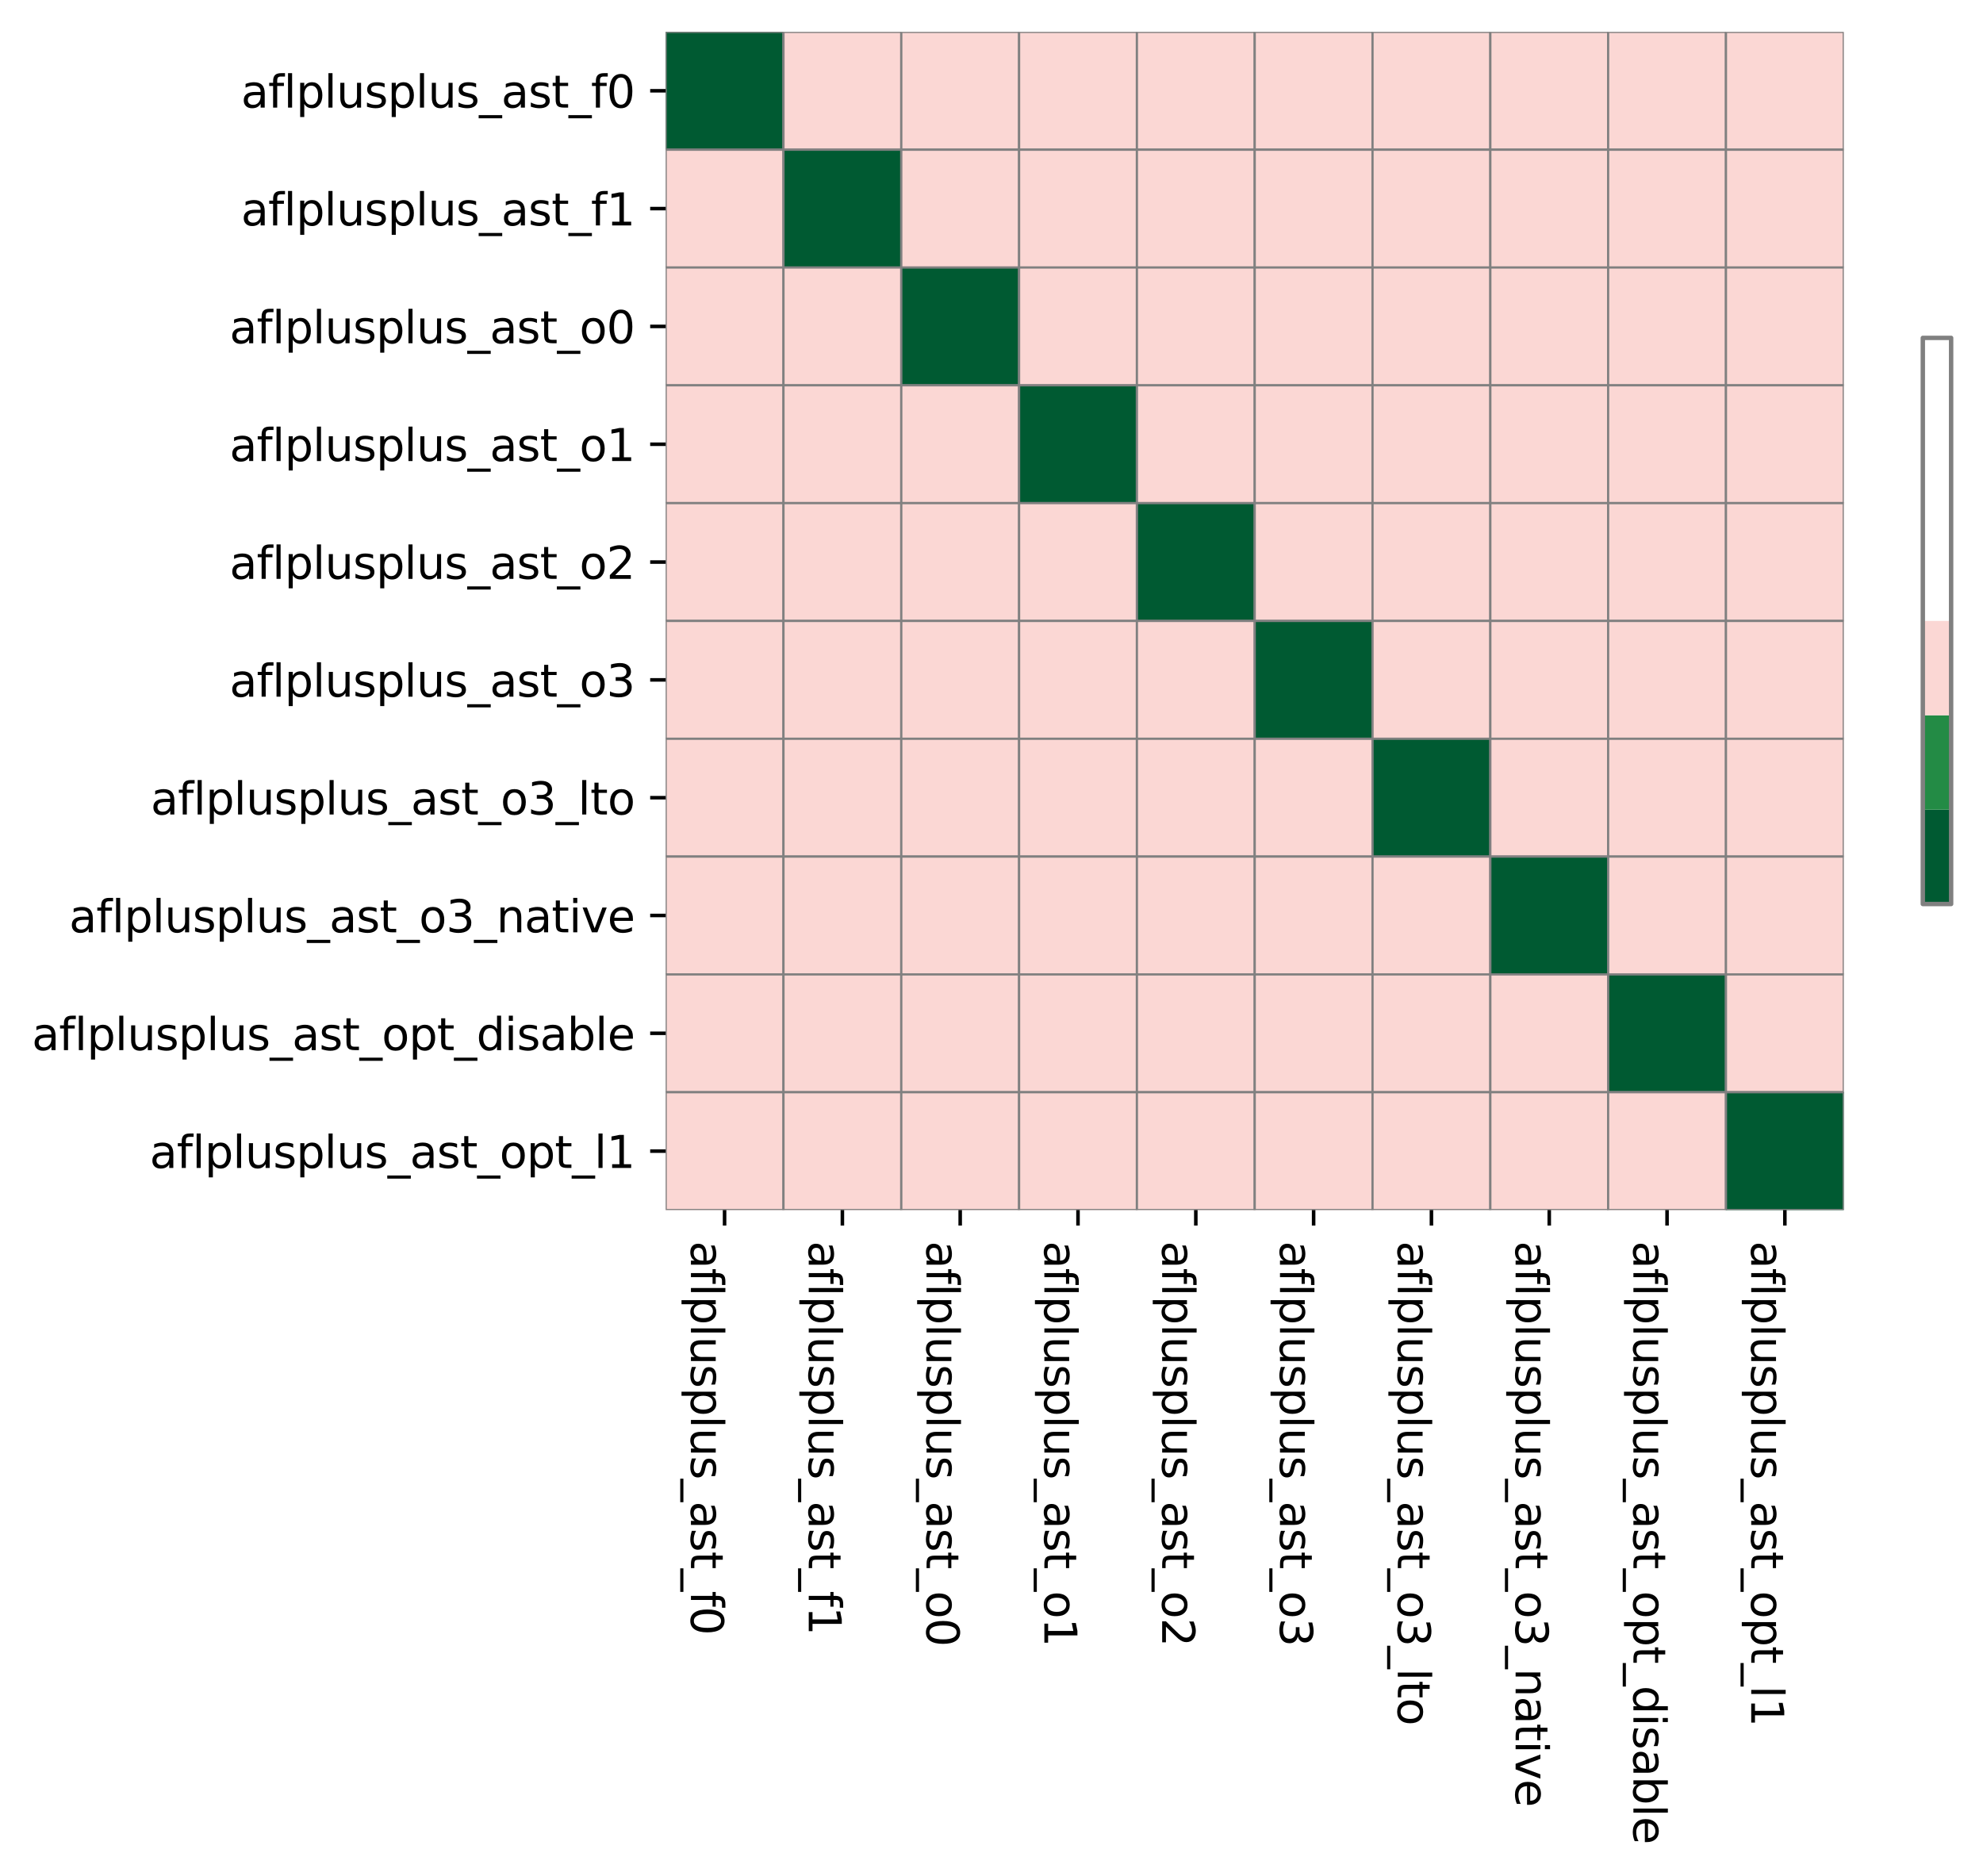 <?xml version="1.0" encoding="utf-8" standalone="no"?>
<!DOCTYPE svg PUBLIC "-//W3C//DTD SVG 1.1//EN"
  "http://www.w3.org/Graphics/SVG/1.1/DTD/svg11.dtd">
<svg xmlns:xlink="http://www.w3.org/1999/xlink" width="447.924pt" height="423.675pt" viewBox="0 0 447.924 423.675" xmlns="http://www.w3.org/2000/svg" version="1.1">
 <defs>
  <style type="text/css">*{stroke-linejoin: round; stroke-linecap: butt}</style>
 </defs>
 <g id="figure_1">
  <g id="patch_1">
   <path d="M -0 423.675 
L 447.924 423.675 
L 447.924 -0 
L -0 -0 
z
" style="fill: #ffffff"/>
  </g>
  <g id="axes_1">
   <g id="patch_2">
    <path d="M 150.363 273.312 
L 416.474 273.312 
L 416.474 7.2 
L 150.363 7.2 
z
" style="fill: #ffffff"/>
   </g>
   <g id="QuadMesh_1">
    <path d="M 150.363 7.2 
L 176.974 7.2 
L 176.974 33.811 
L 150.363 33.811 
L 150.363 7.2 
" clip-path="url(#p89c261b517)" style="fill: #005a32; stroke: #808080; stroke-width: 0.5"/>
    <path d="M 176.974 7.2 
L 203.585 7.2 
L 203.585 33.811 
L 176.974 33.811 
L 176.974 7.2 
" clip-path="url(#p89c261b517)" style="fill: #fbd7d4; stroke: #808080; stroke-width: 0.5"/>
    <path d="M 203.585 7.2 
L 230.196 7.2 
L 230.196 33.811 
L 203.585 33.811 
L 203.585 7.2 
" clip-path="url(#p89c261b517)" style="fill: #fbd7d4; stroke: #808080; stroke-width: 0.5"/>
    <path d="M 230.196 7.2 
L 256.807 7.2 
L 256.807 33.811 
L 230.196 33.811 
L 230.196 7.2 
" clip-path="url(#p89c261b517)" style="fill: #fbd7d4; stroke: #808080; stroke-width: 0.5"/>
    <path d="M 256.807 7.2 
L 283.418 7.2 
L 283.418 33.811 
L 256.807 33.811 
L 256.807 7.2 
" clip-path="url(#p89c261b517)" style="fill: #fbd7d4; stroke: #808080; stroke-width: 0.5"/>
    <path d="M 283.418 7.2 
L 310.03 7.2 
L 310.03 33.811 
L 283.418 33.811 
L 283.418 7.2 
" clip-path="url(#p89c261b517)" style="fill: #fbd7d4; stroke: #808080; stroke-width: 0.5"/>
    <path d="M 310.03 7.2 
L 336.641 7.2 
L 336.641 33.811 
L 310.03 33.811 
L 310.03 7.2 
" clip-path="url(#p89c261b517)" style="fill: #fbd7d4; stroke: #808080; stroke-width: 0.5"/>
    <path d="M 336.641 7.2 
L 363.252 7.2 
L 363.252 33.811 
L 336.641 33.811 
L 336.641 7.2 
" clip-path="url(#p89c261b517)" style="fill: #fbd7d4; stroke: #808080; stroke-width: 0.5"/>
    <path d="M 363.252 7.2 
L 389.863 7.2 
L 389.863 33.811 
L 363.252 33.811 
L 363.252 7.2 
" clip-path="url(#p89c261b517)" style="fill: #fbd7d4; stroke: #808080; stroke-width: 0.5"/>
    <path d="M 389.863 7.2 
L 416.474 7.2 
L 416.474 33.811 
L 389.863 33.811 
L 389.863 7.2 
" clip-path="url(#p89c261b517)" style="fill: #fbd7d4; stroke: #808080; stroke-width: 0.5"/>
    <path d="M 150.363 33.811 
L 176.974 33.811 
L 176.974 60.422 
L 150.363 60.422 
L 150.363 33.811 
" clip-path="url(#p89c261b517)" style="fill: #fbd7d4; stroke: #808080; stroke-width: 0.5"/>
    <path d="M 176.974 33.811 
L 203.585 33.811 
L 203.585 60.422 
L 176.974 60.422 
L 176.974 33.811 
" clip-path="url(#p89c261b517)" style="fill: #005a32; stroke: #808080; stroke-width: 0.5"/>
    <path d="M 203.585 33.811 
L 230.196 33.811 
L 230.196 60.422 
L 203.585 60.422 
L 203.585 33.811 
" clip-path="url(#p89c261b517)" style="fill: #fbd7d4; stroke: #808080; stroke-width: 0.5"/>
    <path d="M 230.196 33.811 
L 256.807 33.811 
L 256.807 60.422 
L 230.196 60.422 
L 230.196 33.811 
" clip-path="url(#p89c261b517)" style="fill: #fbd7d4; stroke: #808080; stroke-width: 0.5"/>
    <path d="M 256.807 33.811 
L 283.418 33.811 
L 283.418 60.422 
L 256.807 60.422 
L 256.807 33.811 
" clip-path="url(#p89c261b517)" style="fill: #fbd7d4; stroke: #808080; stroke-width: 0.5"/>
    <path d="M 283.418 33.811 
L 310.03 33.811 
L 310.03 60.422 
L 283.418 60.422 
L 283.418 33.811 
" clip-path="url(#p89c261b517)" style="fill: #fbd7d4; stroke: #808080; stroke-width: 0.5"/>
    <path d="M 310.03 33.811 
L 336.641 33.811 
L 336.641 60.422 
L 310.03 60.422 
L 310.03 33.811 
" clip-path="url(#p89c261b517)" style="fill: #fbd7d4; stroke: #808080; stroke-width: 0.5"/>
    <path d="M 336.641 33.811 
L 363.252 33.811 
L 363.252 60.422 
L 336.641 60.422 
L 336.641 33.811 
" clip-path="url(#p89c261b517)" style="fill: #fbd7d4; stroke: #808080; stroke-width: 0.5"/>
    <path d="M 363.252 33.811 
L 389.863 33.811 
L 389.863 60.422 
L 363.252 60.422 
L 363.252 33.811 
" clip-path="url(#p89c261b517)" style="fill: #fbd7d4; stroke: #808080; stroke-width: 0.5"/>
    <path d="M 389.863 33.811 
L 416.474 33.811 
L 416.474 60.422 
L 389.863 60.422 
L 389.863 33.811 
" clip-path="url(#p89c261b517)" style="fill: #fbd7d4; stroke: #808080; stroke-width: 0.5"/>
    <path d="M 150.363 60.422 
L 176.974 60.422 
L 176.974 87.034 
L 150.363 87.034 
L 150.363 60.422 
" clip-path="url(#p89c261b517)" style="fill: #fbd7d4; stroke: #808080; stroke-width: 0.5"/>
    <path d="M 176.974 60.422 
L 203.585 60.422 
L 203.585 87.034 
L 176.974 87.034 
L 176.974 60.422 
" clip-path="url(#p89c261b517)" style="fill: #fbd7d4; stroke: #808080; stroke-width: 0.5"/>
    <path d="M 203.585 60.422 
L 230.196 60.422 
L 230.196 87.034 
L 203.585 87.034 
L 203.585 60.422 
" clip-path="url(#p89c261b517)" style="fill: #005a32; stroke: #808080; stroke-width: 0.5"/>
    <path d="M 230.196 60.422 
L 256.807 60.422 
L 256.807 87.034 
L 230.196 87.034 
L 230.196 60.422 
" clip-path="url(#p89c261b517)" style="fill: #fbd7d4; stroke: #808080; stroke-width: 0.5"/>
    <path d="M 256.807 60.422 
L 283.418 60.422 
L 283.418 87.034 
L 256.807 87.034 
L 256.807 60.422 
" clip-path="url(#p89c261b517)" style="fill: #fbd7d4; stroke: #808080; stroke-width: 0.5"/>
    <path d="M 283.418 60.422 
L 310.03 60.422 
L 310.03 87.034 
L 283.418 87.034 
L 283.418 60.422 
" clip-path="url(#p89c261b517)" style="fill: #fbd7d4; stroke: #808080; stroke-width: 0.5"/>
    <path d="M 310.03 60.422 
L 336.641 60.422 
L 336.641 87.034 
L 310.03 87.034 
L 310.03 60.422 
" clip-path="url(#p89c261b517)" style="fill: #fbd7d4; stroke: #808080; stroke-width: 0.5"/>
    <path d="M 336.641 60.422 
L 363.252 60.422 
L 363.252 87.034 
L 336.641 87.034 
L 336.641 60.422 
" clip-path="url(#p89c261b517)" style="fill: #fbd7d4; stroke: #808080; stroke-width: 0.5"/>
    <path d="M 363.252 60.422 
L 389.863 60.422 
L 389.863 87.034 
L 363.252 87.034 
L 363.252 60.422 
" clip-path="url(#p89c261b517)" style="fill: #fbd7d4; stroke: #808080; stroke-width: 0.5"/>
    <path d="M 389.863 60.422 
L 416.474 60.422 
L 416.474 87.034 
L 389.863 87.034 
L 389.863 60.422 
" clip-path="url(#p89c261b517)" style="fill: #fbd7d4; stroke: #808080; stroke-width: 0.5"/>
    <path d="M 150.363 87.034 
L 176.974 87.034 
L 176.974 113.645 
L 150.363 113.645 
L 150.363 87.034 
" clip-path="url(#p89c261b517)" style="fill: #fbd7d4; stroke: #808080; stroke-width: 0.5"/>
    <path d="M 176.974 87.034 
L 203.585 87.034 
L 203.585 113.645 
L 176.974 113.645 
L 176.974 87.034 
" clip-path="url(#p89c261b517)" style="fill: #fbd7d4; stroke: #808080; stroke-width: 0.5"/>
    <path d="M 203.585 87.034 
L 230.196 87.034 
L 230.196 113.645 
L 203.585 113.645 
L 203.585 87.034 
" clip-path="url(#p89c261b517)" style="fill: #fbd7d4; stroke: #808080; stroke-width: 0.5"/>
    <path d="M 230.196 87.034 
L 256.807 87.034 
L 256.807 113.645 
L 230.196 113.645 
L 230.196 87.034 
" clip-path="url(#p89c261b517)" style="fill: #005a32; stroke: #808080; stroke-width: 0.5"/>
    <path d="M 256.807 87.034 
L 283.418 87.034 
L 283.418 113.645 
L 256.807 113.645 
L 256.807 87.034 
" clip-path="url(#p89c261b517)" style="fill: #fbd7d4; stroke: #808080; stroke-width: 0.5"/>
    <path d="M 283.418 87.034 
L 310.03 87.034 
L 310.03 113.645 
L 283.418 113.645 
L 283.418 87.034 
" clip-path="url(#p89c261b517)" style="fill: #fbd7d4; stroke: #808080; stroke-width: 0.5"/>
    <path d="M 310.03 87.034 
L 336.641 87.034 
L 336.641 113.645 
L 310.03 113.645 
L 310.03 87.034 
" clip-path="url(#p89c261b517)" style="fill: #fbd7d4; stroke: #808080; stroke-width: 0.5"/>
    <path d="M 336.641 87.034 
L 363.252 87.034 
L 363.252 113.645 
L 336.641 113.645 
L 336.641 87.034 
" clip-path="url(#p89c261b517)" style="fill: #fbd7d4; stroke: #808080; stroke-width: 0.5"/>
    <path d="M 363.252 87.034 
L 389.863 87.034 
L 389.863 113.645 
L 363.252 113.645 
L 363.252 87.034 
" clip-path="url(#p89c261b517)" style="fill: #fbd7d4; stroke: #808080; stroke-width: 0.5"/>
    <path d="M 389.863 87.034 
L 416.474 87.034 
L 416.474 113.645 
L 389.863 113.645 
L 389.863 87.034 
" clip-path="url(#p89c261b517)" style="fill: #fbd7d4; stroke: #808080; stroke-width: 0.5"/>
    <path d="M 150.363 113.645 
L 176.974 113.645 
L 176.974 140.256 
L 150.363 140.256 
L 150.363 113.645 
" clip-path="url(#p89c261b517)" style="fill: #fbd7d4; stroke: #808080; stroke-width: 0.5"/>
    <path d="M 176.974 113.645 
L 203.585 113.645 
L 203.585 140.256 
L 176.974 140.256 
L 176.974 113.645 
" clip-path="url(#p89c261b517)" style="fill: #fbd7d4; stroke: #808080; stroke-width: 0.5"/>
    <path d="M 203.585 113.645 
L 230.196 113.645 
L 230.196 140.256 
L 203.585 140.256 
L 203.585 113.645 
" clip-path="url(#p89c261b517)" style="fill: #fbd7d4; stroke: #808080; stroke-width: 0.5"/>
    <path d="M 230.196 113.645 
L 256.807 113.645 
L 256.807 140.256 
L 230.196 140.256 
L 230.196 113.645 
" clip-path="url(#p89c261b517)" style="fill: #fbd7d4; stroke: #808080; stroke-width: 0.5"/>
    <path d="M 256.807 113.645 
L 283.418 113.645 
L 283.418 140.256 
L 256.807 140.256 
L 256.807 113.645 
" clip-path="url(#p89c261b517)" style="fill: #005a32; stroke: #808080; stroke-width: 0.5"/>
    <path d="M 283.418 113.645 
L 310.03 113.645 
L 310.03 140.256 
L 283.418 140.256 
L 283.418 113.645 
" clip-path="url(#p89c261b517)" style="fill: #fbd7d4; stroke: #808080; stroke-width: 0.5"/>
    <path d="M 310.03 113.645 
L 336.641 113.645 
L 336.641 140.256 
L 310.03 140.256 
L 310.03 113.645 
" clip-path="url(#p89c261b517)" style="fill: #fbd7d4; stroke: #808080; stroke-width: 0.5"/>
    <path d="M 336.641 113.645 
L 363.252 113.645 
L 363.252 140.256 
L 336.641 140.256 
L 336.641 113.645 
" clip-path="url(#p89c261b517)" style="fill: #fbd7d4; stroke: #808080; stroke-width: 0.5"/>
    <path d="M 363.252 113.645 
L 389.863 113.645 
L 389.863 140.256 
L 363.252 140.256 
L 363.252 113.645 
" clip-path="url(#p89c261b517)" style="fill: #fbd7d4; stroke: #808080; stroke-width: 0.5"/>
    <path d="M 389.863 113.645 
L 416.474 113.645 
L 416.474 140.256 
L 389.863 140.256 
L 389.863 113.645 
" clip-path="url(#p89c261b517)" style="fill: #fbd7d4; stroke: #808080; stroke-width: 0.5"/>
    <path d="M 150.363 140.256 
L 176.974 140.256 
L 176.974 166.867 
L 150.363 166.867 
L 150.363 140.256 
" clip-path="url(#p89c261b517)" style="fill: #fbd7d4; stroke: #808080; stroke-width: 0.5"/>
    <path d="M 176.974 140.256 
L 203.585 140.256 
L 203.585 166.867 
L 176.974 166.867 
L 176.974 140.256 
" clip-path="url(#p89c261b517)" style="fill: #fbd7d4; stroke: #808080; stroke-width: 0.5"/>
    <path d="M 203.585 140.256 
L 230.196 140.256 
L 230.196 166.867 
L 203.585 166.867 
L 203.585 140.256 
" clip-path="url(#p89c261b517)" style="fill: #fbd7d4; stroke: #808080; stroke-width: 0.5"/>
    <path d="M 230.196 140.256 
L 256.807 140.256 
L 256.807 166.867 
L 230.196 166.867 
L 230.196 140.256 
" clip-path="url(#p89c261b517)" style="fill: #fbd7d4; stroke: #808080; stroke-width: 0.5"/>
    <path d="M 256.807 140.256 
L 283.418 140.256 
L 283.418 166.867 
L 256.807 166.867 
L 256.807 140.256 
" clip-path="url(#p89c261b517)" style="fill: #fbd7d4; stroke: #808080; stroke-width: 0.5"/>
    <path d="M 283.418 140.256 
L 310.03 140.256 
L 310.03 166.867 
L 283.418 166.867 
L 283.418 140.256 
" clip-path="url(#p89c261b517)" style="fill: #005a32; stroke: #808080; stroke-width: 0.5"/>
    <path d="M 310.03 140.256 
L 336.641 140.256 
L 336.641 166.867 
L 310.03 166.867 
L 310.03 140.256 
" clip-path="url(#p89c261b517)" style="fill: #fbd7d4; stroke: #808080; stroke-width: 0.5"/>
    <path d="M 336.641 140.256 
L 363.252 140.256 
L 363.252 166.867 
L 336.641 166.867 
L 336.641 140.256 
" clip-path="url(#p89c261b517)" style="fill: #fbd7d4; stroke: #808080; stroke-width: 0.5"/>
    <path d="M 363.252 140.256 
L 389.863 140.256 
L 389.863 166.867 
L 363.252 166.867 
L 363.252 140.256 
" clip-path="url(#p89c261b517)" style="fill: #fbd7d4; stroke: #808080; stroke-width: 0.5"/>
    <path d="M 389.863 140.256 
L 416.474 140.256 
L 416.474 166.867 
L 389.863 166.867 
L 389.863 140.256 
" clip-path="url(#p89c261b517)" style="fill: #fbd7d4; stroke: #808080; stroke-width: 0.5"/>
    <path d="M 150.363 166.867 
L 176.974 166.867 
L 176.974 193.478 
L 150.363 193.478 
L 150.363 166.867 
" clip-path="url(#p89c261b517)" style="fill: #fbd7d4; stroke: #808080; stroke-width: 0.5"/>
    <path d="M 176.974 166.867 
L 203.585 166.867 
L 203.585 193.478 
L 176.974 193.478 
L 176.974 166.867 
" clip-path="url(#p89c261b517)" style="fill: #fbd7d4; stroke: #808080; stroke-width: 0.5"/>
    <path d="M 203.585 166.867 
L 230.196 166.867 
L 230.196 193.478 
L 203.585 193.478 
L 203.585 166.867 
" clip-path="url(#p89c261b517)" style="fill: #fbd7d4; stroke: #808080; stroke-width: 0.5"/>
    <path d="M 230.196 166.867 
L 256.807 166.867 
L 256.807 193.478 
L 230.196 193.478 
L 230.196 166.867 
" clip-path="url(#p89c261b517)" style="fill: #fbd7d4; stroke: #808080; stroke-width: 0.5"/>
    <path d="M 256.807 166.867 
L 283.418 166.867 
L 283.418 193.478 
L 256.807 193.478 
L 256.807 166.867 
" clip-path="url(#p89c261b517)" style="fill: #fbd7d4; stroke: #808080; stroke-width: 0.5"/>
    <path d="M 283.418 166.867 
L 310.03 166.867 
L 310.03 193.478 
L 283.418 193.478 
L 283.418 166.867 
" clip-path="url(#p89c261b517)" style="fill: #fbd7d4; stroke: #808080; stroke-width: 0.5"/>
    <path d="M 310.03 166.867 
L 336.641 166.867 
L 336.641 193.478 
L 310.03 193.478 
L 310.03 166.867 
" clip-path="url(#p89c261b517)" style="fill: #005a32; stroke: #808080; stroke-width: 0.5"/>
    <path d="M 336.641 166.867 
L 363.252 166.867 
L 363.252 193.478 
L 336.641 193.478 
L 336.641 166.867 
" clip-path="url(#p89c261b517)" style="fill: #fbd7d4; stroke: #808080; stroke-width: 0.5"/>
    <path d="M 363.252 166.867 
L 389.863 166.867 
L 389.863 193.478 
L 363.252 193.478 
L 363.252 166.867 
" clip-path="url(#p89c261b517)" style="fill: #fbd7d4; stroke: #808080; stroke-width: 0.5"/>
    <path d="M 389.863 166.867 
L 416.474 166.867 
L 416.474 193.478 
L 389.863 193.478 
L 389.863 166.867 
" clip-path="url(#p89c261b517)" style="fill: #fbd7d4; stroke: #808080; stroke-width: 0.5"/>
    <path d="M 150.363 193.478 
L 176.974 193.478 
L 176.974 220.09 
L 150.363 220.09 
L 150.363 193.478 
" clip-path="url(#p89c261b517)" style="fill: #fbd7d4; stroke: #808080; stroke-width: 0.5"/>
    <path d="M 176.974 193.478 
L 203.585 193.478 
L 203.585 220.09 
L 176.974 220.09 
L 176.974 193.478 
" clip-path="url(#p89c261b517)" style="fill: #fbd7d4; stroke: #808080; stroke-width: 0.5"/>
    <path d="M 203.585 193.478 
L 230.196 193.478 
L 230.196 220.09 
L 203.585 220.09 
L 203.585 193.478 
" clip-path="url(#p89c261b517)" style="fill: #fbd7d4; stroke: #808080; stroke-width: 0.5"/>
    <path d="M 230.196 193.478 
L 256.807 193.478 
L 256.807 220.09 
L 230.196 220.09 
L 230.196 193.478 
" clip-path="url(#p89c261b517)" style="fill: #fbd7d4; stroke: #808080; stroke-width: 0.5"/>
    <path d="M 256.807 193.478 
L 283.418 193.478 
L 283.418 220.09 
L 256.807 220.09 
L 256.807 193.478 
" clip-path="url(#p89c261b517)" style="fill: #fbd7d4; stroke: #808080; stroke-width: 0.5"/>
    <path d="M 283.418 193.478 
L 310.03 193.478 
L 310.03 220.09 
L 283.418 220.09 
L 283.418 193.478 
" clip-path="url(#p89c261b517)" style="fill: #fbd7d4; stroke: #808080; stroke-width: 0.5"/>
    <path d="M 310.03 193.478 
L 336.641 193.478 
L 336.641 220.09 
L 310.03 220.09 
L 310.03 193.478 
" clip-path="url(#p89c261b517)" style="fill: #fbd7d4; stroke: #808080; stroke-width: 0.5"/>
    <path d="M 336.641 193.478 
L 363.252 193.478 
L 363.252 220.09 
L 336.641 220.09 
L 336.641 193.478 
" clip-path="url(#p89c261b517)" style="fill: #005a32; stroke: #808080; stroke-width: 0.5"/>
    <path d="M 363.252 193.478 
L 389.863 193.478 
L 389.863 220.09 
L 363.252 220.09 
L 363.252 193.478 
" clip-path="url(#p89c261b517)" style="fill: #fbd7d4; stroke: #808080; stroke-width: 0.5"/>
    <path d="M 389.863 193.478 
L 416.474 193.478 
L 416.474 220.09 
L 389.863 220.09 
L 389.863 193.478 
" clip-path="url(#p89c261b517)" style="fill: #fbd7d4; stroke: #808080; stroke-width: 0.5"/>
    <path d="M 150.363 220.09 
L 176.974 220.09 
L 176.974 246.701 
L 150.363 246.701 
L 150.363 220.09 
" clip-path="url(#p89c261b517)" style="fill: #fbd7d4; stroke: #808080; stroke-width: 0.5"/>
    <path d="M 176.974 220.09 
L 203.585 220.09 
L 203.585 246.701 
L 176.974 246.701 
L 176.974 220.09 
" clip-path="url(#p89c261b517)" style="fill: #fbd7d4; stroke: #808080; stroke-width: 0.5"/>
    <path d="M 203.585 220.09 
L 230.196 220.09 
L 230.196 246.701 
L 203.585 246.701 
L 203.585 220.09 
" clip-path="url(#p89c261b517)" style="fill: #fbd7d4; stroke: #808080; stroke-width: 0.5"/>
    <path d="M 230.196 220.09 
L 256.807 220.09 
L 256.807 246.701 
L 230.196 246.701 
L 230.196 220.09 
" clip-path="url(#p89c261b517)" style="fill: #fbd7d4; stroke: #808080; stroke-width: 0.5"/>
    <path d="M 256.807 220.09 
L 283.418 220.09 
L 283.418 246.701 
L 256.807 246.701 
L 256.807 220.09 
" clip-path="url(#p89c261b517)" style="fill: #fbd7d4; stroke: #808080; stroke-width: 0.5"/>
    <path d="M 283.418 220.09 
L 310.03 220.09 
L 310.03 246.701 
L 283.418 246.701 
L 283.418 220.09 
" clip-path="url(#p89c261b517)" style="fill: #fbd7d4; stroke: #808080; stroke-width: 0.5"/>
    <path d="M 310.03 220.09 
L 336.641 220.09 
L 336.641 246.701 
L 310.03 246.701 
L 310.03 220.09 
" clip-path="url(#p89c261b517)" style="fill: #fbd7d4; stroke: #808080; stroke-width: 0.5"/>
    <path d="M 336.641 220.09 
L 363.252 220.09 
L 363.252 246.701 
L 336.641 246.701 
L 336.641 220.09 
" clip-path="url(#p89c261b517)" style="fill: #fbd7d4; stroke: #808080; stroke-width: 0.5"/>
    <path d="M 363.252 220.09 
L 389.863 220.09 
L 389.863 246.701 
L 363.252 246.701 
L 363.252 220.09 
" clip-path="url(#p89c261b517)" style="fill: #005a32; stroke: #808080; stroke-width: 0.5"/>
    <path d="M 389.863 220.09 
L 416.474 220.09 
L 416.474 246.701 
L 389.863 246.701 
L 389.863 220.09 
" clip-path="url(#p89c261b517)" style="fill: #fbd7d4; stroke: #808080; stroke-width: 0.5"/>
    <path d="M 150.363 246.701 
L 176.974 246.701 
L 176.974 273.312 
L 150.363 273.312 
L 150.363 246.701 
" clip-path="url(#p89c261b517)" style="fill: #fbd7d4; stroke: #808080; stroke-width: 0.5"/>
    <path d="M 176.974 246.701 
L 203.585 246.701 
L 203.585 273.312 
L 176.974 273.312 
L 176.974 246.701 
" clip-path="url(#p89c261b517)" style="fill: #fbd7d4; stroke: #808080; stroke-width: 0.5"/>
    <path d="M 203.585 246.701 
L 230.196 246.701 
L 230.196 273.312 
L 203.585 273.312 
L 203.585 246.701 
" clip-path="url(#p89c261b517)" style="fill: #fbd7d4; stroke: #808080; stroke-width: 0.5"/>
    <path d="M 230.196 246.701 
L 256.807 246.701 
L 256.807 273.312 
L 230.196 273.312 
L 230.196 246.701 
" clip-path="url(#p89c261b517)" style="fill: #fbd7d4; stroke: #808080; stroke-width: 0.5"/>
    <path d="M 256.807 246.701 
L 283.418 246.701 
L 283.418 273.312 
L 256.807 273.312 
L 256.807 246.701 
" clip-path="url(#p89c261b517)" style="fill: #fbd7d4; stroke: #808080; stroke-width: 0.5"/>
    <path d="M 283.418 246.701 
L 310.03 246.701 
L 310.03 273.312 
L 283.418 273.312 
L 283.418 246.701 
" clip-path="url(#p89c261b517)" style="fill: #fbd7d4; stroke: #808080; stroke-width: 0.5"/>
    <path d="M 310.03 246.701 
L 336.641 246.701 
L 336.641 273.312 
L 310.03 273.312 
L 310.03 246.701 
" clip-path="url(#p89c261b517)" style="fill: #fbd7d4; stroke: #808080; stroke-width: 0.5"/>
    <path d="M 336.641 246.701 
L 363.252 246.701 
L 363.252 273.312 
L 336.641 273.312 
L 336.641 246.701 
" clip-path="url(#p89c261b517)" style="fill: #fbd7d4; stroke: #808080; stroke-width: 0.5"/>
    <path d="M 363.252 246.701 
L 389.863 246.701 
L 389.863 273.312 
L 363.252 273.312 
L 363.252 246.701 
" clip-path="url(#p89c261b517)" style="fill: #fbd7d4; stroke: #808080; stroke-width: 0.5"/>
    <path d="M 389.863 246.701 
L 416.474 246.701 
L 416.474 273.312 
L 389.863 273.312 
L 389.863 246.701 
" clip-path="url(#p89c261b517)" style="fill: #005a32; stroke: #808080; stroke-width: 0.5"/>
   </g>
   <g id="matplotlib.axis_1">
    <g id="xtick_1">
     <g id="line2d_1">
      <defs>
       <path id="m83b5a8ae02" d="M 0 0 
L 0 3.5 
" style="stroke: #000000; stroke-width: 0.8"/>
      </defs>
      <g>
       <use xlink:href="#m83b5a8ae02" x="163.668" y="273.312" style="stroke: #000000; stroke-width: 0.8"/>
      </g>
     </g>
     <g id="text_1">
      <!-- aflplusplus_ast_f0 -->
      <g transform="translate(156.07 280.312)rotate(-270)scale(0.1 -0.1)">
       <defs>
        <path id="DejaVuSans-61" d="M 2194 1759 
Q 1497 1759 1228 1600 
Q 959 1441 959 1056 
Q 959 750 1161 570 
Q 1363 391 1709 391 
Q 2188 391 2477 730 
Q 2766 1069 2766 1631 
L 2766 1759 
L 2194 1759 
z
M 3341 1997 
L 3341 0 
L 2766 0 
L 2766 531 
Q 2569 213 2275 61 
Q 1981 -91 1556 -91 
Q 1019 -91 701 211 
Q 384 513 384 1019 
Q 384 1609 779 1909 
Q 1175 2209 1959 2209 
L 2766 2209 
L 2766 2266 
Q 2766 2663 2505 2880 
Q 2244 3097 1772 3097 
Q 1472 3097 1187 3025 
Q 903 2953 641 2809 
L 641 3341 
Q 956 3463 1253 3523 
Q 1550 3584 1831 3584 
Q 2591 3584 2966 3190 
Q 3341 2797 3341 1997 
z
" transform="scale(0.016)"/>
        <path id="DejaVuSans-66" d="M 2375 4863 
L 2375 4384 
L 1825 4384 
Q 1516 4384 1395 4259 
Q 1275 4134 1275 3809 
L 1275 3500 
L 2222 3500 
L 2222 3053 
L 1275 3053 
L 1275 0 
L 697 0 
L 697 3053 
L 147 3053 
L 147 3500 
L 697 3500 
L 697 3744 
Q 697 4328 969 4595 
Q 1241 4863 1831 4863 
L 2375 4863 
z
" transform="scale(0.016)"/>
        <path id="DejaVuSans-6c" d="M 603 4863 
L 1178 4863 
L 1178 0 
L 603 0 
L 603 4863 
z
" transform="scale(0.016)"/>
        <path id="DejaVuSans-70" d="M 1159 525 
L 1159 -1331 
L 581 -1331 
L 581 3500 
L 1159 3500 
L 1159 2969 
Q 1341 3281 1617 3432 
Q 1894 3584 2278 3584 
Q 2916 3584 3314 3078 
Q 3713 2572 3713 1747 
Q 3713 922 3314 415 
Q 2916 -91 2278 -91 
Q 1894 -91 1617 61 
Q 1341 213 1159 525 
z
M 3116 1747 
Q 3116 2381 2855 2742 
Q 2594 3103 2138 3103 
Q 1681 3103 1420 2742 
Q 1159 2381 1159 1747 
Q 1159 1113 1420 752 
Q 1681 391 2138 391 
Q 2594 391 2855 752 
Q 3116 1113 3116 1747 
z
" transform="scale(0.016)"/>
        <path id="DejaVuSans-75" d="M 544 1381 
L 544 3500 
L 1119 3500 
L 1119 1403 
Q 1119 906 1312 657 
Q 1506 409 1894 409 
Q 2359 409 2629 706 
Q 2900 1003 2900 1516 
L 2900 3500 
L 3475 3500 
L 3475 0 
L 2900 0 
L 2900 538 
Q 2691 219 2414 64 
Q 2138 -91 1772 -91 
Q 1169 -91 856 284 
Q 544 659 544 1381 
z
M 1991 3584 
L 1991 3584 
z
" transform="scale(0.016)"/>
        <path id="DejaVuSans-73" d="M 2834 3397 
L 2834 2853 
Q 2591 2978 2328 3040 
Q 2066 3103 1784 3103 
Q 1356 3103 1142 2972 
Q 928 2841 928 2578 
Q 928 2378 1081 2264 
Q 1234 2150 1697 2047 
L 1894 2003 
Q 2506 1872 2764 1633 
Q 3022 1394 3022 966 
Q 3022 478 2636 193 
Q 2250 -91 1575 -91 
Q 1294 -91 989 -36 
Q 684 19 347 128 
L 347 722 
Q 666 556 975 473 
Q 1284 391 1588 391 
Q 1994 391 2212 530 
Q 2431 669 2431 922 
Q 2431 1156 2273 1281 
Q 2116 1406 1581 1522 
L 1381 1569 
Q 847 1681 609 1914 
Q 372 2147 372 2553 
Q 372 3047 722 3315 
Q 1072 3584 1716 3584 
Q 2034 3584 2315 3537 
Q 2597 3491 2834 3397 
z
" transform="scale(0.016)"/>
        <path id="DejaVuSans-5f" d="M 3263 -1063 
L 3263 -1509 
L -63 -1509 
L -63 -1063 
L 3263 -1063 
z
" transform="scale(0.016)"/>
        <path id="DejaVuSans-74" d="M 1172 4494 
L 1172 3500 
L 2356 3500 
L 2356 3053 
L 1172 3053 
L 1172 1153 
Q 1172 725 1289 603 
Q 1406 481 1766 481 
L 2356 481 
L 2356 0 
L 1766 0 
Q 1100 0 847 248 
Q 594 497 594 1153 
L 594 3053 
L 172 3053 
L 172 3500 
L 594 3500 
L 594 4494 
L 1172 4494 
z
" transform="scale(0.016)"/>
        <path id="DejaVuSans-30" d="M 2034 4250 
Q 1547 4250 1301 3770 
Q 1056 3291 1056 2328 
Q 1056 1369 1301 889 
Q 1547 409 2034 409 
Q 2525 409 2770 889 
Q 3016 1369 3016 2328 
Q 3016 3291 2770 3770 
Q 2525 4250 2034 4250 
z
M 2034 4750 
Q 2819 4750 3233 4129 
Q 3647 3509 3647 2328 
Q 3647 1150 3233 529 
Q 2819 -91 2034 -91 
Q 1250 -91 836 529 
Q 422 1150 422 2328 
Q 422 3509 836 4129 
Q 1250 4750 2034 4750 
z
" transform="scale(0.016)"/>
       </defs>
       <use xlink:href="#DejaVuSans-61"/>
       <use xlink:href="#DejaVuSans-66" x="61.279"/>
       <use xlink:href="#DejaVuSans-6c" x="96.484"/>
       <use xlink:href="#DejaVuSans-70" x="124.268"/>
       <use xlink:href="#DejaVuSans-6c" x="187.744"/>
       <use xlink:href="#DejaVuSans-75" x="215.527"/>
       <use xlink:href="#DejaVuSans-73" x="278.906"/>
       <use xlink:href="#DejaVuSans-70" x="331.006"/>
       <use xlink:href="#DejaVuSans-6c" x="394.482"/>
       <use xlink:href="#DejaVuSans-75" x="422.266"/>
       <use xlink:href="#DejaVuSans-73" x="485.645"/>
       <use xlink:href="#DejaVuSans-5f" x="537.744"/>
       <use xlink:href="#DejaVuSans-61" x="587.744"/>
       <use xlink:href="#DejaVuSans-73" x="649.023"/>
       <use xlink:href="#DejaVuSans-74" x="701.123"/>
       <use xlink:href="#DejaVuSans-5f" x="740.332"/>
       <use xlink:href="#DejaVuSans-66" x="790.332"/>
       <use xlink:href="#DejaVuSans-30" x="825.537"/>
      </g>
     </g>
    </g>
    <g id="xtick_2">
     <g id="line2d_2">
      <g>
       <use xlink:href="#m83b5a8ae02" x="190.279" y="273.312" style="stroke: #000000; stroke-width: 0.8"/>
      </g>
     </g>
     <g id="text_2">
      <!-- aflplusplus_ast_f1 -->
      <g transform="translate(182.681 280.312)rotate(-270)scale(0.1 -0.1)">
       <defs>
        <path id="DejaVuSans-31" d="M 794 531 
L 1825 531 
L 1825 4091 
L 703 3866 
L 703 4441 
L 1819 4666 
L 2450 4666 
L 2450 531 
L 3481 531 
L 3481 0 
L 794 0 
L 794 531 
z
" transform="scale(0.016)"/>
       </defs>
       <use xlink:href="#DejaVuSans-61"/>
       <use xlink:href="#DejaVuSans-66" x="61.279"/>
       <use xlink:href="#DejaVuSans-6c" x="96.484"/>
       <use xlink:href="#DejaVuSans-70" x="124.268"/>
       <use xlink:href="#DejaVuSans-6c" x="187.744"/>
       <use xlink:href="#DejaVuSans-75" x="215.527"/>
       <use xlink:href="#DejaVuSans-73" x="278.906"/>
       <use xlink:href="#DejaVuSans-70" x="331.006"/>
       <use xlink:href="#DejaVuSans-6c" x="394.482"/>
       <use xlink:href="#DejaVuSans-75" x="422.266"/>
       <use xlink:href="#DejaVuSans-73" x="485.645"/>
       <use xlink:href="#DejaVuSans-5f" x="537.744"/>
       <use xlink:href="#DejaVuSans-61" x="587.744"/>
       <use xlink:href="#DejaVuSans-73" x="649.023"/>
       <use xlink:href="#DejaVuSans-74" x="701.123"/>
       <use xlink:href="#DejaVuSans-5f" x="740.332"/>
       <use xlink:href="#DejaVuSans-66" x="790.332"/>
       <use xlink:href="#DejaVuSans-31" x="825.537"/>
      </g>
     </g>
    </g>
    <g id="xtick_3">
     <g id="line2d_3">
      <g>
       <use xlink:href="#m83b5a8ae02" x="216.891" y="273.312" style="stroke: #000000; stroke-width: 0.8"/>
      </g>
     </g>
     <g id="text_3">
      <!-- aflplusplus_ast_o0 -->
      <g transform="translate(209.292 280.312)rotate(-270)scale(0.1 -0.1)">
       <defs>
        <path id="DejaVuSans-6f" d="M 1959 3097 
Q 1497 3097 1228 2736 
Q 959 2375 959 1747 
Q 959 1119 1226 758 
Q 1494 397 1959 397 
Q 2419 397 2687 759 
Q 2956 1122 2956 1747 
Q 2956 2369 2687 2733 
Q 2419 3097 1959 3097 
z
M 1959 3584 
Q 2709 3584 3137 3096 
Q 3566 2609 3566 1747 
Q 3566 888 3137 398 
Q 2709 -91 1959 -91 
Q 1206 -91 779 398 
Q 353 888 353 1747 
Q 353 2609 779 3096 
Q 1206 3584 1959 3584 
z
" transform="scale(0.016)"/>
       </defs>
       <use xlink:href="#DejaVuSans-61"/>
       <use xlink:href="#DejaVuSans-66" x="61.279"/>
       <use xlink:href="#DejaVuSans-6c" x="96.484"/>
       <use xlink:href="#DejaVuSans-70" x="124.268"/>
       <use xlink:href="#DejaVuSans-6c" x="187.744"/>
       <use xlink:href="#DejaVuSans-75" x="215.527"/>
       <use xlink:href="#DejaVuSans-73" x="278.906"/>
       <use xlink:href="#DejaVuSans-70" x="331.006"/>
       <use xlink:href="#DejaVuSans-6c" x="394.482"/>
       <use xlink:href="#DejaVuSans-75" x="422.266"/>
       <use xlink:href="#DejaVuSans-73" x="485.645"/>
       <use xlink:href="#DejaVuSans-5f" x="537.744"/>
       <use xlink:href="#DejaVuSans-61" x="587.744"/>
       <use xlink:href="#DejaVuSans-73" x="649.023"/>
       <use xlink:href="#DejaVuSans-74" x="701.123"/>
       <use xlink:href="#DejaVuSans-5f" x="740.332"/>
       <use xlink:href="#DejaVuSans-6f" x="790.332"/>
       <use xlink:href="#DejaVuSans-30" x="851.514"/>
      </g>
     </g>
    </g>
    <g id="xtick_4">
     <g id="line2d_4">
      <g>
       <use xlink:href="#m83b5a8ae02" x="243.502" y="273.312" style="stroke: #000000; stroke-width: 0.8"/>
      </g>
     </g>
     <g id="text_4">
      <!-- aflplusplus_ast_o1 -->
      <g transform="translate(235.903 280.312)rotate(-270)scale(0.1 -0.1)">
       <use xlink:href="#DejaVuSans-61"/>
       <use xlink:href="#DejaVuSans-66" x="61.279"/>
       <use xlink:href="#DejaVuSans-6c" x="96.484"/>
       <use xlink:href="#DejaVuSans-70" x="124.268"/>
       <use xlink:href="#DejaVuSans-6c" x="187.744"/>
       <use xlink:href="#DejaVuSans-75" x="215.527"/>
       <use xlink:href="#DejaVuSans-73" x="278.906"/>
       <use xlink:href="#DejaVuSans-70" x="331.006"/>
       <use xlink:href="#DejaVuSans-6c" x="394.482"/>
       <use xlink:href="#DejaVuSans-75" x="422.266"/>
       <use xlink:href="#DejaVuSans-73" x="485.645"/>
       <use xlink:href="#DejaVuSans-5f" x="537.744"/>
       <use xlink:href="#DejaVuSans-61" x="587.744"/>
       <use xlink:href="#DejaVuSans-73" x="649.023"/>
       <use xlink:href="#DejaVuSans-74" x="701.123"/>
       <use xlink:href="#DejaVuSans-5f" x="740.332"/>
       <use xlink:href="#DejaVuSans-6f" x="790.332"/>
       <use xlink:href="#DejaVuSans-31" x="851.514"/>
      </g>
     </g>
    </g>
    <g id="xtick_5">
     <g id="line2d_5">
      <g>
       <use xlink:href="#m83b5a8ae02" x="270.113" y="273.312" style="stroke: #000000; stroke-width: 0.8"/>
      </g>
     </g>
     <g id="text_5">
      <!-- aflplusplus_ast_o2 -->
      <g transform="translate(262.514 280.312)rotate(-270)scale(0.1 -0.1)">
       <defs>
        <path id="DejaVuSans-32" d="M 1228 531 
L 3431 531 
L 3431 0 
L 469 0 
L 469 531 
Q 828 903 1448 1529 
Q 2069 2156 2228 2338 
Q 2531 2678 2651 2914 
Q 2772 3150 2772 3378 
Q 2772 3750 2511 3984 
Q 2250 4219 1831 4219 
Q 1534 4219 1204 4116 
Q 875 4013 500 3803 
L 500 4441 
Q 881 4594 1212 4672 
Q 1544 4750 1819 4750 
Q 2544 4750 2975 4387 
Q 3406 4025 3406 3419 
Q 3406 3131 3298 2873 
Q 3191 2616 2906 2266 
Q 2828 2175 2409 1742 
Q 1991 1309 1228 531 
z
" transform="scale(0.016)"/>
       </defs>
       <use xlink:href="#DejaVuSans-61"/>
       <use xlink:href="#DejaVuSans-66" x="61.279"/>
       <use xlink:href="#DejaVuSans-6c" x="96.484"/>
       <use xlink:href="#DejaVuSans-70" x="124.268"/>
       <use xlink:href="#DejaVuSans-6c" x="187.744"/>
       <use xlink:href="#DejaVuSans-75" x="215.527"/>
       <use xlink:href="#DejaVuSans-73" x="278.906"/>
       <use xlink:href="#DejaVuSans-70" x="331.006"/>
       <use xlink:href="#DejaVuSans-6c" x="394.482"/>
       <use xlink:href="#DejaVuSans-75" x="422.266"/>
       <use xlink:href="#DejaVuSans-73" x="485.645"/>
       <use xlink:href="#DejaVuSans-5f" x="537.744"/>
       <use xlink:href="#DejaVuSans-61" x="587.744"/>
       <use xlink:href="#DejaVuSans-73" x="649.023"/>
       <use xlink:href="#DejaVuSans-74" x="701.123"/>
       <use xlink:href="#DejaVuSans-5f" x="740.332"/>
       <use xlink:href="#DejaVuSans-6f" x="790.332"/>
       <use xlink:href="#DejaVuSans-32" x="851.514"/>
      </g>
     </g>
    </g>
    <g id="xtick_6">
     <g id="line2d_6">
      <g>
       <use xlink:href="#m83b5a8ae02" x="296.724" y="273.312" style="stroke: #000000; stroke-width: 0.8"/>
      </g>
     </g>
     <g id="text_6">
      <!-- aflplusplus_ast_o3 -->
      <g transform="translate(289.126 280.312)rotate(-270)scale(0.1 -0.1)">
       <defs>
        <path id="DejaVuSans-33" d="M 2597 2516 
Q 3050 2419 3304 2112 
Q 3559 1806 3559 1356 
Q 3559 666 3084 287 
Q 2609 -91 1734 -91 
Q 1441 -91 1130 -33 
Q 819 25 488 141 
L 488 750 
Q 750 597 1062 519 
Q 1375 441 1716 441 
Q 2309 441 2620 675 
Q 2931 909 2931 1356 
Q 2931 1769 2642 2001 
Q 2353 2234 1838 2234 
L 1294 2234 
L 1294 2753 
L 1863 2753 
Q 2328 2753 2575 2939 
Q 2822 3125 2822 3475 
Q 2822 3834 2567 4026 
Q 2313 4219 1838 4219 
Q 1578 4219 1281 4162 
Q 984 4106 628 3988 
L 628 4550 
Q 988 4650 1302 4700 
Q 1616 4750 1894 4750 
Q 2613 4750 3031 4423 
Q 3450 4097 3450 3541 
Q 3450 3153 3228 2886 
Q 3006 2619 2597 2516 
z
" transform="scale(0.016)"/>
       </defs>
       <use xlink:href="#DejaVuSans-61"/>
       <use xlink:href="#DejaVuSans-66" x="61.279"/>
       <use xlink:href="#DejaVuSans-6c" x="96.484"/>
       <use xlink:href="#DejaVuSans-70" x="124.268"/>
       <use xlink:href="#DejaVuSans-6c" x="187.744"/>
       <use xlink:href="#DejaVuSans-75" x="215.527"/>
       <use xlink:href="#DejaVuSans-73" x="278.906"/>
       <use xlink:href="#DejaVuSans-70" x="331.006"/>
       <use xlink:href="#DejaVuSans-6c" x="394.482"/>
       <use xlink:href="#DejaVuSans-75" x="422.266"/>
       <use xlink:href="#DejaVuSans-73" x="485.645"/>
       <use xlink:href="#DejaVuSans-5f" x="537.744"/>
       <use xlink:href="#DejaVuSans-61" x="587.744"/>
       <use xlink:href="#DejaVuSans-73" x="649.023"/>
       <use xlink:href="#DejaVuSans-74" x="701.123"/>
       <use xlink:href="#DejaVuSans-5f" x="740.332"/>
       <use xlink:href="#DejaVuSans-6f" x="790.332"/>
       <use xlink:href="#DejaVuSans-33" x="851.514"/>
      </g>
     </g>
    </g>
    <g id="xtick_7">
     <g id="line2d_7">
      <g>
       <use xlink:href="#m83b5a8ae02" x="323.335" y="273.312" style="stroke: #000000; stroke-width: 0.8"/>
      </g>
     </g>
     <g id="text_7">
      <!-- aflplusplus_ast_o3_lto -->
      <g transform="translate(315.737 280.312)rotate(-270)scale(0.1 -0.1)">
       <use xlink:href="#DejaVuSans-61"/>
       <use xlink:href="#DejaVuSans-66" x="61.279"/>
       <use xlink:href="#DejaVuSans-6c" x="96.484"/>
       <use xlink:href="#DejaVuSans-70" x="124.268"/>
       <use xlink:href="#DejaVuSans-6c" x="187.744"/>
       <use xlink:href="#DejaVuSans-75" x="215.527"/>
       <use xlink:href="#DejaVuSans-73" x="278.906"/>
       <use xlink:href="#DejaVuSans-70" x="331.006"/>
       <use xlink:href="#DejaVuSans-6c" x="394.482"/>
       <use xlink:href="#DejaVuSans-75" x="422.266"/>
       <use xlink:href="#DejaVuSans-73" x="485.645"/>
       <use xlink:href="#DejaVuSans-5f" x="537.744"/>
       <use xlink:href="#DejaVuSans-61" x="587.744"/>
       <use xlink:href="#DejaVuSans-73" x="649.023"/>
       <use xlink:href="#DejaVuSans-74" x="701.123"/>
       <use xlink:href="#DejaVuSans-5f" x="740.332"/>
       <use xlink:href="#DejaVuSans-6f" x="790.332"/>
       <use xlink:href="#DejaVuSans-33" x="851.514"/>
       <use xlink:href="#DejaVuSans-5f" x="915.137"/>
       <use xlink:href="#DejaVuSans-6c" x="965.137"/>
       <use xlink:href="#DejaVuSans-74" x="992.92"/>
       <use xlink:href="#DejaVuSans-6f" x="1032.129"/>
      </g>
     </g>
    </g>
    <g id="xtick_8">
     <g id="line2d_8">
      <g>
       <use xlink:href="#m83b5a8ae02" x="349.947" y="273.312" style="stroke: #000000; stroke-width: 0.8"/>
      </g>
     </g>
     <g id="text_8">
      <!-- aflplusplus_ast_o3_native -->
      <g transform="translate(342.348 280.312)rotate(-270)scale(0.1 -0.1)">
       <defs>
        <path id="DejaVuSans-6e" d="M 3513 2113 
L 3513 0 
L 2938 0 
L 2938 2094 
Q 2938 2591 2744 2837 
Q 2550 3084 2163 3084 
Q 1697 3084 1428 2787 
Q 1159 2491 1159 1978 
L 1159 0 
L 581 0 
L 581 3500 
L 1159 3500 
L 1159 2956 
Q 1366 3272 1645 3428 
Q 1925 3584 2291 3584 
Q 2894 3584 3203 3211 
Q 3513 2838 3513 2113 
z
" transform="scale(0.016)"/>
        <path id="DejaVuSans-69" d="M 603 3500 
L 1178 3500 
L 1178 0 
L 603 0 
L 603 3500 
z
M 603 4863 
L 1178 4863 
L 1178 4134 
L 603 4134 
L 603 4863 
z
" transform="scale(0.016)"/>
        <path id="DejaVuSans-76" d="M 191 3500 
L 800 3500 
L 1894 563 
L 2988 3500 
L 3597 3500 
L 2284 0 
L 1503 0 
L 191 3500 
z
" transform="scale(0.016)"/>
        <path id="DejaVuSans-65" d="M 3597 1894 
L 3597 1613 
L 953 1613 
Q 991 1019 1311 708 
Q 1631 397 2203 397 
Q 2534 397 2845 478 
Q 3156 559 3463 722 
L 3463 178 
Q 3153 47 2828 -22 
Q 2503 -91 2169 -91 
Q 1331 -91 842 396 
Q 353 884 353 1716 
Q 353 2575 817 3079 
Q 1281 3584 2069 3584 
Q 2775 3584 3186 3129 
Q 3597 2675 3597 1894 
z
M 3022 2063 
Q 3016 2534 2758 2815 
Q 2500 3097 2075 3097 
Q 1594 3097 1305 2825 
Q 1016 2553 972 2059 
L 3022 2063 
z
" transform="scale(0.016)"/>
       </defs>
       <use xlink:href="#DejaVuSans-61"/>
       <use xlink:href="#DejaVuSans-66" x="61.279"/>
       <use xlink:href="#DejaVuSans-6c" x="96.484"/>
       <use xlink:href="#DejaVuSans-70" x="124.268"/>
       <use xlink:href="#DejaVuSans-6c" x="187.744"/>
       <use xlink:href="#DejaVuSans-75" x="215.527"/>
       <use xlink:href="#DejaVuSans-73" x="278.906"/>
       <use xlink:href="#DejaVuSans-70" x="331.006"/>
       <use xlink:href="#DejaVuSans-6c" x="394.482"/>
       <use xlink:href="#DejaVuSans-75" x="422.266"/>
       <use xlink:href="#DejaVuSans-73" x="485.645"/>
       <use xlink:href="#DejaVuSans-5f" x="537.744"/>
       <use xlink:href="#DejaVuSans-61" x="587.744"/>
       <use xlink:href="#DejaVuSans-73" x="649.023"/>
       <use xlink:href="#DejaVuSans-74" x="701.123"/>
       <use xlink:href="#DejaVuSans-5f" x="740.332"/>
       <use xlink:href="#DejaVuSans-6f" x="790.332"/>
       <use xlink:href="#DejaVuSans-33" x="851.514"/>
       <use xlink:href="#DejaVuSans-5f" x="915.137"/>
       <use xlink:href="#DejaVuSans-6e" x="965.137"/>
       <use xlink:href="#DejaVuSans-61" x="1028.516"/>
       <use xlink:href="#DejaVuSans-74" x="1089.795"/>
       <use xlink:href="#DejaVuSans-69" x="1129.004"/>
       <use xlink:href="#DejaVuSans-76" x="1156.787"/>
       <use xlink:href="#DejaVuSans-65" x="1215.967"/>
      </g>
     </g>
    </g>
    <g id="xtick_9">
     <g id="line2d_9">
      <g>
       <use xlink:href="#m83b5a8ae02" x="376.558" y="273.312" style="stroke: #000000; stroke-width: 0.8"/>
      </g>
     </g>
     <g id="text_9">
      <!-- aflplusplus_ast_opt_disable -->
      <g transform="translate(368.959 280.312)rotate(-270)scale(0.1 -0.1)">
       <defs>
        <path id="DejaVuSans-64" d="M 2906 2969 
L 2906 4863 
L 3481 4863 
L 3481 0 
L 2906 0 
L 2906 525 
Q 2725 213 2448 61 
Q 2172 -91 1784 -91 
Q 1150 -91 751 415 
Q 353 922 353 1747 
Q 353 2572 751 3078 
Q 1150 3584 1784 3584 
Q 2172 3584 2448 3432 
Q 2725 3281 2906 2969 
z
M 947 1747 
Q 947 1113 1208 752 
Q 1469 391 1925 391 
Q 2381 391 2643 752 
Q 2906 1113 2906 1747 
Q 2906 2381 2643 2742 
Q 2381 3103 1925 3103 
Q 1469 3103 1208 2742 
Q 947 2381 947 1747 
z
" transform="scale(0.016)"/>
        <path id="DejaVuSans-62" d="M 3116 1747 
Q 3116 2381 2855 2742 
Q 2594 3103 2138 3103 
Q 1681 3103 1420 2742 
Q 1159 2381 1159 1747 
Q 1159 1113 1420 752 
Q 1681 391 2138 391 
Q 2594 391 2855 752 
Q 3116 1113 3116 1747 
z
M 1159 2969 
Q 1341 3281 1617 3432 
Q 1894 3584 2278 3584 
Q 2916 3584 3314 3078 
Q 3713 2572 3713 1747 
Q 3713 922 3314 415 
Q 2916 -91 2278 -91 
Q 1894 -91 1617 61 
Q 1341 213 1159 525 
L 1159 0 
L 581 0 
L 581 4863 
L 1159 4863 
L 1159 2969 
z
" transform="scale(0.016)"/>
       </defs>
       <use xlink:href="#DejaVuSans-61"/>
       <use xlink:href="#DejaVuSans-66" x="61.279"/>
       <use xlink:href="#DejaVuSans-6c" x="96.484"/>
       <use xlink:href="#DejaVuSans-70" x="124.268"/>
       <use xlink:href="#DejaVuSans-6c" x="187.744"/>
       <use xlink:href="#DejaVuSans-75" x="215.527"/>
       <use xlink:href="#DejaVuSans-73" x="278.906"/>
       <use xlink:href="#DejaVuSans-70" x="331.006"/>
       <use xlink:href="#DejaVuSans-6c" x="394.482"/>
       <use xlink:href="#DejaVuSans-75" x="422.266"/>
       <use xlink:href="#DejaVuSans-73" x="485.645"/>
       <use xlink:href="#DejaVuSans-5f" x="537.744"/>
       <use xlink:href="#DejaVuSans-61" x="587.744"/>
       <use xlink:href="#DejaVuSans-73" x="649.023"/>
       <use xlink:href="#DejaVuSans-74" x="701.123"/>
       <use xlink:href="#DejaVuSans-5f" x="740.332"/>
       <use xlink:href="#DejaVuSans-6f" x="790.332"/>
       <use xlink:href="#DejaVuSans-70" x="851.514"/>
       <use xlink:href="#DejaVuSans-74" x="914.99"/>
       <use xlink:href="#DejaVuSans-5f" x="954.199"/>
       <use xlink:href="#DejaVuSans-64" x="1004.199"/>
       <use xlink:href="#DejaVuSans-69" x="1067.676"/>
       <use xlink:href="#DejaVuSans-73" x="1095.459"/>
       <use xlink:href="#DejaVuSans-61" x="1147.559"/>
       <use xlink:href="#DejaVuSans-62" x="1208.838"/>
       <use xlink:href="#DejaVuSans-6c" x="1272.314"/>
       <use xlink:href="#DejaVuSans-65" x="1300.098"/>
      </g>
     </g>
    </g>
    <g id="xtick_10">
     <g id="line2d_10">
      <g>
       <use xlink:href="#m83b5a8ae02" x="403.169" y="273.312" style="stroke: #000000; stroke-width: 0.8"/>
      </g>
     </g>
     <g id="text_10">
      <!-- aflplusplus_ast_opt_l1 -->
      <g transform="translate(395.57 280.312)rotate(-270)scale(0.1 -0.1)">
       <use xlink:href="#DejaVuSans-61"/>
       <use xlink:href="#DejaVuSans-66" x="61.279"/>
       <use xlink:href="#DejaVuSans-6c" x="96.484"/>
       <use xlink:href="#DejaVuSans-70" x="124.268"/>
       <use xlink:href="#DejaVuSans-6c" x="187.744"/>
       <use xlink:href="#DejaVuSans-75" x="215.527"/>
       <use xlink:href="#DejaVuSans-73" x="278.906"/>
       <use xlink:href="#DejaVuSans-70" x="331.006"/>
       <use xlink:href="#DejaVuSans-6c" x="394.482"/>
       <use xlink:href="#DejaVuSans-75" x="422.266"/>
       <use xlink:href="#DejaVuSans-73" x="485.645"/>
       <use xlink:href="#DejaVuSans-5f" x="537.744"/>
       <use xlink:href="#DejaVuSans-61" x="587.744"/>
       <use xlink:href="#DejaVuSans-73" x="649.023"/>
       <use xlink:href="#DejaVuSans-74" x="701.123"/>
       <use xlink:href="#DejaVuSans-5f" x="740.332"/>
       <use xlink:href="#DejaVuSans-6f" x="790.332"/>
       <use xlink:href="#DejaVuSans-70" x="851.514"/>
       <use xlink:href="#DejaVuSans-74" x="914.99"/>
       <use xlink:href="#DejaVuSans-5f" x="954.199"/>
       <use xlink:href="#DejaVuSans-6c" x="1004.199"/>
       <use xlink:href="#DejaVuSans-31" x="1031.982"/>
      </g>
     </g>
    </g>
   </g>
   <g id="matplotlib.axis_2">
    <g id="ytick_1">
     <g id="line2d_11">
      <defs>
       <path id="md9e10bb1b6" d="M 0 0 
L -3.5 0 
" style="stroke: #000000; stroke-width: 0.8"/>
      </defs>
      <g>
       <use xlink:href="#md9e10bb1b6" x="150.363" y="20.506" style="stroke: #000000; stroke-width: 0.8"/>
      </g>
     </g>
     <g id="text_11">
      <!-- aflplusplus_ast_f0 -->
      <g transform="translate(54.448 24.305)scale(0.1 -0.1)">
       <use xlink:href="#DejaVuSans-61"/>
       <use xlink:href="#DejaVuSans-66" x="61.279"/>
       <use xlink:href="#DejaVuSans-6c" x="96.484"/>
       <use xlink:href="#DejaVuSans-70" x="124.268"/>
       <use xlink:href="#DejaVuSans-6c" x="187.744"/>
       <use xlink:href="#DejaVuSans-75" x="215.527"/>
       <use xlink:href="#DejaVuSans-73" x="278.906"/>
       <use xlink:href="#DejaVuSans-70" x="331.006"/>
       <use xlink:href="#DejaVuSans-6c" x="394.482"/>
       <use xlink:href="#DejaVuSans-75" x="422.266"/>
       <use xlink:href="#DejaVuSans-73" x="485.645"/>
       <use xlink:href="#DejaVuSans-5f" x="537.744"/>
       <use xlink:href="#DejaVuSans-61" x="587.744"/>
       <use xlink:href="#DejaVuSans-73" x="649.023"/>
       <use xlink:href="#DejaVuSans-74" x="701.123"/>
       <use xlink:href="#DejaVuSans-5f" x="740.332"/>
       <use xlink:href="#DejaVuSans-66" x="790.332"/>
       <use xlink:href="#DejaVuSans-30" x="825.537"/>
      </g>
     </g>
    </g>
    <g id="ytick_2">
     <g id="line2d_12">
      <g>
       <use xlink:href="#md9e10bb1b6" x="150.363" y="47.117" style="stroke: #000000; stroke-width: 0.8"/>
      </g>
     </g>
     <g id="text_12">
      <!-- aflplusplus_ast_f1 -->
      <g transform="translate(54.448 50.916)scale(0.1 -0.1)">
       <use xlink:href="#DejaVuSans-61"/>
       <use xlink:href="#DejaVuSans-66" x="61.279"/>
       <use xlink:href="#DejaVuSans-6c" x="96.484"/>
       <use xlink:href="#DejaVuSans-70" x="124.268"/>
       <use xlink:href="#DejaVuSans-6c" x="187.744"/>
       <use xlink:href="#DejaVuSans-75" x="215.527"/>
       <use xlink:href="#DejaVuSans-73" x="278.906"/>
       <use xlink:href="#DejaVuSans-70" x="331.006"/>
       <use xlink:href="#DejaVuSans-6c" x="394.482"/>
       <use xlink:href="#DejaVuSans-75" x="422.266"/>
       <use xlink:href="#DejaVuSans-73" x="485.645"/>
       <use xlink:href="#DejaVuSans-5f" x="537.744"/>
       <use xlink:href="#DejaVuSans-61" x="587.744"/>
       <use xlink:href="#DejaVuSans-73" x="649.023"/>
       <use xlink:href="#DejaVuSans-74" x="701.123"/>
       <use xlink:href="#DejaVuSans-5f" x="740.332"/>
       <use xlink:href="#DejaVuSans-66" x="790.332"/>
       <use xlink:href="#DejaVuSans-31" x="825.537"/>
      </g>
     </g>
    </g>
    <g id="ytick_3">
     <g id="line2d_13">
      <g>
       <use xlink:href="#md9e10bb1b6" x="150.363" y="73.728" style="stroke: #000000; stroke-width: 0.8"/>
      </g>
     </g>
     <g id="text_13">
      <!-- aflplusplus_ast_o0 -->
      <g transform="translate(51.85 77.527)scale(0.1 -0.1)">
       <use xlink:href="#DejaVuSans-61"/>
       <use xlink:href="#DejaVuSans-66" x="61.279"/>
       <use xlink:href="#DejaVuSans-6c" x="96.484"/>
       <use xlink:href="#DejaVuSans-70" x="124.268"/>
       <use xlink:href="#DejaVuSans-6c" x="187.744"/>
       <use xlink:href="#DejaVuSans-75" x="215.527"/>
       <use xlink:href="#DejaVuSans-73" x="278.906"/>
       <use xlink:href="#DejaVuSans-70" x="331.006"/>
       <use xlink:href="#DejaVuSans-6c" x="394.482"/>
       <use xlink:href="#DejaVuSans-75" x="422.266"/>
       <use xlink:href="#DejaVuSans-73" x="485.645"/>
       <use xlink:href="#DejaVuSans-5f" x="537.744"/>
       <use xlink:href="#DejaVuSans-61" x="587.744"/>
       <use xlink:href="#DejaVuSans-73" x="649.023"/>
       <use xlink:href="#DejaVuSans-74" x="701.123"/>
       <use xlink:href="#DejaVuSans-5f" x="740.332"/>
       <use xlink:href="#DejaVuSans-6f" x="790.332"/>
       <use xlink:href="#DejaVuSans-30" x="851.514"/>
      </g>
     </g>
    </g>
    <g id="ytick_4">
     <g id="line2d_14">
      <g>
       <use xlink:href="#md9e10bb1b6" x="150.363" y="100.339" style="stroke: #000000; stroke-width: 0.8"/>
      </g>
     </g>
     <g id="text_14">
      <!-- aflplusplus_ast_o1 -->
      <g transform="translate(51.85 104.138)scale(0.1 -0.1)">
       <use xlink:href="#DejaVuSans-61"/>
       <use xlink:href="#DejaVuSans-66" x="61.279"/>
       <use xlink:href="#DejaVuSans-6c" x="96.484"/>
       <use xlink:href="#DejaVuSans-70" x="124.268"/>
       <use xlink:href="#DejaVuSans-6c" x="187.744"/>
       <use xlink:href="#DejaVuSans-75" x="215.527"/>
       <use xlink:href="#DejaVuSans-73" x="278.906"/>
       <use xlink:href="#DejaVuSans-70" x="331.006"/>
       <use xlink:href="#DejaVuSans-6c" x="394.482"/>
       <use xlink:href="#DejaVuSans-75" x="422.266"/>
       <use xlink:href="#DejaVuSans-73" x="485.645"/>
       <use xlink:href="#DejaVuSans-5f" x="537.744"/>
       <use xlink:href="#DejaVuSans-61" x="587.744"/>
       <use xlink:href="#DejaVuSans-73" x="649.023"/>
       <use xlink:href="#DejaVuSans-74" x="701.123"/>
       <use xlink:href="#DejaVuSans-5f" x="740.332"/>
       <use xlink:href="#DejaVuSans-6f" x="790.332"/>
       <use xlink:href="#DejaVuSans-31" x="851.514"/>
      </g>
     </g>
    </g>
    <g id="ytick_5">
     <g id="line2d_15">
      <g>
       <use xlink:href="#md9e10bb1b6" x="150.363" y="126.95" style="stroke: #000000; stroke-width: 0.8"/>
      </g>
     </g>
     <g id="text_15">
      <!-- aflplusplus_ast_o2 -->
      <g transform="translate(51.85 130.75)scale(0.1 -0.1)">
       <use xlink:href="#DejaVuSans-61"/>
       <use xlink:href="#DejaVuSans-66" x="61.279"/>
       <use xlink:href="#DejaVuSans-6c" x="96.484"/>
       <use xlink:href="#DejaVuSans-70" x="124.268"/>
       <use xlink:href="#DejaVuSans-6c" x="187.744"/>
       <use xlink:href="#DejaVuSans-75" x="215.527"/>
       <use xlink:href="#DejaVuSans-73" x="278.906"/>
       <use xlink:href="#DejaVuSans-70" x="331.006"/>
       <use xlink:href="#DejaVuSans-6c" x="394.482"/>
       <use xlink:href="#DejaVuSans-75" x="422.266"/>
       <use xlink:href="#DejaVuSans-73" x="485.645"/>
       <use xlink:href="#DejaVuSans-5f" x="537.744"/>
       <use xlink:href="#DejaVuSans-61" x="587.744"/>
       <use xlink:href="#DejaVuSans-73" x="649.023"/>
       <use xlink:href="#DejaVuSans-74" x="701.123"/>
       <use xlink:href="#DejaVuSans-5f" x="740.332"/>
       <use xlink:href="#DejaVuSans-6f" x="790.332"/>
       <use xlink:href="#DejaVuSans-32" x="851.514"/>
      </g>
     </g>
    </g>
    <g id="ytick_6">
     <g id="line2d_16">
      <g>
       <use xlink:href="#md9e10bb1b6" x="150.363" y="153.562" style="stroke: #000000; stroke-width: 0.8"/>
      </g>
     </g>
     <g id="text_16">
      <!-- aflplusplus_ast_o3 -->
      <g transform="translate(51.85 157.361)scale(0.1 -0.1)">
       <use xlink:href="#DejaVuSans-61"/>
       <use xlink:href="#DejaVuSans-66" x="61.279"/>
       <use xlink:href="#DejaVuSans-6c" x="96.484"/>
       <use xlink:href="#DejaVuSans-70" x="124.268"/>
       <use xlink:href="#DejaVuSans-6c" x="187.744"/>
       <use xlink:href="#DejaVuSans-75" x="215.527"/>
       <use xlink:href="#DejaVuSans-73" x="278.906"/>
       <use xlink:href="#DejaVuSans-70" x="331.006"/>
       <use xlink:href="#DejaVuSans-6c" x="394.482"/>
       <use xlink:href="#DejaVuSans-75" x="422.266"/>
       <use xlink:href="#DejaVuSans-73" x="485.645"/>
       <use xlink:href="#DejaVuSans-5f" x="537.744"/>
       <use xlink:href="#DejaVuSans-61" x="587.744"/>
       <use xlink:href="#DejaVuSans-73" x="649.023"/>
       <use xlink:href="#DejaVuSans-74" x="701.123"/>
       <use xlink:href="#DejaVuSans-5f" x="740.332"/>
       <use xlink:href="#DejaVuSans-6f" x="790.332"/>
       <use xlink:href="#DejaVuSans-33" x="851.514"/>
      </g>
     </g>
    </g>
    <g id="ytick_7">
     <g id="line2d_17">
      <g>
       <use xlink:href="#md9e10bb1b6" x="150.363" y="180.173" style="stroke: #000000; stroke-width: 0.8"/>
      </g>
     </g>
     <g id="text_17">
      <!-- aflplusplus_ast_o3_lto -->
      <g transform="translate(34.033 183.972)scale(0.1 -0.1)">
       <use xlink:href="#DejaVuSans-61"/>
       <use xlink:href="#DejaVuSans-66" x="61.279"/>
       <use xlink:href="#DejaVuSans-6c" x="96.484"/>
       <use xlink:href="#DejaVuSans-70" x="124.268"/>
       <use xlink:href="#DejaVuSans-6c" x="187.744"/>
       <use xlink:href="#DejaVuSans-75" x="215.527"/>
       <use xlink:href="#DejaVuSans-73" x="278.906"/>
       <use xlink:href="#DejaVuSans-70" x="331.006"/>
       <use xlink:href="#DejaVuSans-6c" x="394.482"/>
       <use xlink:href="#DejaVuSans-75" x="422.266"/>
       <use xlink:href="#DejaVuSans-73" x="485.645"/>
       <use xlink:href="#DejaVuSans-5f" x="537.744"/>
       <use xlink:href="#DejaVuSans-61" x="587.744"/>
       <use xlink:href="#DejaVuSans-73" x="649.023"/>
       <use xlink:href="#DejaVuSans-74" x="701.123"/>
       <use xlink:href="#DejaVuSans-5f" x="740.332"/>
       <use xlink:href="#DejaVuSans-6f" x="790.332"/>
       <use xlink:href="#DejaVuSans-33" x="851.514"/>
       <use xlink:href="#DejaVuSans-5f" x="915.137"/>
       <use xlink:href="#DejaVuSans-6c" x="965.137"/>
       <use xlink:href="#DejaVuSans-74" x="992.92"/>
       <use xlink:href="#DejaVuSans-6f" x="1032.129"/>
      </g>
     </g>
    </g>
    <g id="ytick_8">
     <g id="line2d_18">
      <g>
       <use xlink:href="#md9e10bb1b6" x="150.363" y="206.784" style="stroke: #000000; stroke-width: 0.8"/>
      </g>
     </g>
     <g id="text_18">
      <!-- aflplusplus_ast_o3_native -->
      <g transform="translate(15.614 210.583)scale(0.1 -0.1)">
       <use xlink:href="#DejaVuSans-61"/>
       <use xlink:href="#DejaVuSans-66" x="61.279"/>
       <use xlink:href="#DejaVuSans-6c" x="96.484"/>
       <use xlink:href="#DejaVuSans-70" x="124.268"/>
       <use xlink:href="#DejaVuSans-6c" x="187.744"/>
       <use xlink:href="#DejaVuSans-75" x="215.527"/>
       <use xlink:href="#DejaVuSans-73" x="278.906"/>
       <use xlink:href="#DejaVuSans-70" x="331.006"/>
       <use xlink:href="#DejaVuSans-6c" x="394.482"/>
       <use xlink:href="#DejaVuSans-75" x="422.266"/>
       <use xlink:href="#DejaVuSans-73" x="485.645"/>
       <use xlink:href="#DejaVuSans-5f" x="537.744"/>
       <use xlink:href="#DejaVuSans-61" x="587.744"/>
       <use xlink:href="#DejaVuSans-73" x="649.023"/>
       <use xlink:href="#DejaVuSans-74" x="701.123"/>
       <use xlink:href="#DejaVuSans-5f" x="740.332"/>
       <use xlink:href="#DejaVuSans-6f" x="790.332"/>
       <use xlink:href="#DejaVuSans-33" x="851.514"/>
       <use xlink:href="#DejaVuSans-5f" x="915.137"/>
       <use xlink:href="#DejaVuSans-6e" x="965.137"/>
       <use xlink:href="#DejaVuSans-61" x="1028.516"/>
       <use xlink:href="#DejaVuSans-74" x="1089.795"/>
       <use xlink:href="#DejaVuSans-69" x="1129.004"/>
       <use xlink:href="#DejaVuSans-76" x="1156.787"/>
       <use xlink:href="#DejaVuSans-65" x="1215.967"/>
      </g>
     </g>
    </g>
    <g id="ytick_9">
     <g id="line2d_19">
      <g>
       <use xlink:href="#md9e10bb1b6" x="150.363" y="233.395" style="stroke: #000000; stroke-width: 0.8"/>
      </g>
     </g>
     <g id="text_19">
      <!-- aflplusplus_ast_opt_disable -->
      <g transform="translate(7.2 237.194)scale(0.1 -0.1)">
       <use xlink:href="#DejaVuSans-61"/>
       <use xlink:href="#DejaVuSans-66" x="61.279"/>
       <use xlink:href="#DejaVuSans-6c" x="96.484"/>
       <use xlink:href="#DejaVuSans-70" x="124.268"/>
       <use xlink:href="#DejaVuSans-6c" x="187.744"/>
       <use xlink:href="#DejaVuSans-75" x="215.527"/>
       <use xlink:href="#DejaVuSans-73" x="278.906"/>
       <use xlink:href="#DejaVuSans-70" x="331.006"/>
       <use xlink:href="#DejaVuSans-6c" x="394.482"/>
       <use xlink:href="#DejaVuSans-75" x="422.266"/>
       <use xlink:href="#DejaVuSans-73" x="485.645"/>
       <use xlink:href="#DejaVuSans-5f" x="537.744"/>
       <use xlink:href="#DejaVuSans-61" x="587.744"/>
       <use xlink:href="#DejaVuSans-73" x="649.023"/>
       <use xlink:href="#DejaVuSans-74" x="701.123"/>
       <use xlink:href="#DejaVuSans-5f" x="740.332"/>
       <use xlink:href="#DejaVuSans-6f" x="790.332"/>
       <use xlink:href="#DejaVuSans-70" x="851.514"/>
       <use xlink:href="#DejaVuSans-74" x="914.99"/>
       <use xlink:href="#DejaVuSans-5f" x="954.199"/>
       <use xlink:href="#DejaVuSans-64" x="1004.199"/>
       <use xlink:href="#DejaVuSans-69" x="1067.676"/>
       <use xlink:href="#DejaVuSans-73" x="1095.459"/>
       <use xlink:href="#DejaVuSans-61" x="1147.559"/>
       <use xlink:href="#DejaVuSans-62" x="1208.838"/>
       <use xlink:href="#DejaVuSans-6c" x="1272.314"/>
       <use xlink:href="#DejaVuSans-65" x="1300.098"/>
      </g>
     </g>
    </g>
    <g id="ytick_10">
     <g id="line2d_20">
      <g>
       <use xlink:href="#md9e10bb1b6" x="150.363" y="260.006" style="stroke: #000000; stroke-width: 0.8"/>
      </g>
     </g>
     <g id="text_20">
      <!-- aflplusplus_ast_opt_l1 -->
      <g transform="translate(33.803 263.806)scale(0.1 -0.1)">
       <use xlink:href="#DejaVuSans-61"/>
       <use xlink:href="#DejaVuSans-66" x="61.279"/>
       <use xlink:href="#DejaVuSans-6c" x="96.484"/>
       <use xlink:href="#DejaVuSans-70" x="124.268"/>
       <use xlink:href="#DejaVuSans-6c" x="187.744"/>
       <use xlink:href="#DejaVuSans-75" x="215.527"/>
       <use xlink:href="#DejaVuSans-73" x="278.906"/>
       <use xlink:href="#DejaVuSans-70" x="331.006"/>
       <use xlink:href="#DejaVuSans-6c" x="394.482"/>
       <use xlink:href="#DejaVuSans-75" x="422.266"/>
       <use xlink:href="#DejaVuSans-73" x="485.645"/>
       <use xlink:href="#DejaVuSans-5f" x="537.744"/>
       <use xlink:href="#DejaVuSans-61" x="587.744"/>
       <use xlink:href="#DejaVuSans-73" x="649.023"/>
       <use xlink:href="#DejaVuSans-74" x="701.123"/>
       <use xlink:href="#DejaVuSans-5f" x="740.332"/>
       <use xlink:href="#DejaVuSans-6f" x="790.332"/>
       <use xlink:href="#DejaVuSans-70" x="851.514"/>
       <use xlink:href="#DejaVuSans-74" x="914.99"/>
       <use xlink:href="#DejaVuSans-5f" x="954.199"/>
       <use xlink:href="#DejaVuSans-6c" x="1004.199"/>
       <use xlink:href="#DejaVuSans-31" x="1031.982"/>
      </g>
     </g>
    </g>
   </g>
  </g>
  <g id="axes_2">
   <g id="patch_3">
    <path d="M 434.33 204.192 
L 440.724 204.192 
L 440.724 76.32 
L 434.33 76.32 
z
" style="fill: #ffffff"/>
   </g>
   <g id="patch_4">
    <path clip-path="url(#pbc242034d9)" style="fill: #ffffff; stroke: #ffffff; stroke-width: 0.01; stroke-linejoin: miter"/>
   </g>
   <g id="QuadMesh_2">
    <path d="M 434.33 204.192 
L 440.724 204.192 
L 440.724 182.88 
L 434.33 182.88 
L 434.33 204.192 
" clip-path="url(#pbc242034d9)" style="fill: #005a32"/>
    <path d="M 434.33 182.88 
L 440.724 182.88 
L 440.724 161.568 
L 434.33 161.568 
L 434.33 182.88 
" clip-path="url(#pbc242034d9)" style="fill: #238b45"/>
    <path d="M 434.33 161.568 
L 440.724 161.568 
L 440.724 140.256 
L 434.33 140.256 
L 434.33 161.568 
" clip-path="url(#pbc242034d9)" style="fill: #fbd7d4"/>
   </g>
   <g id="matplotlib.axis_3">
    <g id="ytick_11">
     <g id="line2d_21"/>
    </g>
    <g id="ytick_12">
     <g id="line2d_22"/>
    </g>
    <g id="ytick_13">
     <g id="line2d_23"/>
    </g>
    <g id="ytick_14">
     <g id="line2d_24"/>
    </g>
   </g>
   <g id="LineCollection_1"/>
   <g id="patch_5">
    <path d="M 434.33 204.192 
L 437.527 204.192 
L 440.724 204.192 
L 440.724 76.32 
L 437.527 76.32 
L 434.33 76.32 
L 434.33 204.192 
z
" style="fill: none; stroke: #808080; stroke-linejoin: miter; stroke-linecap: square"/>
   </g>
  </g>
 </g>
 <defs>
  <clipPath id="p89c261b517">
   <rect x="150.363" y="7.2" width="266.112" height="266.112"/>
  </clipPath>
  <clipPath id="pbc242034d9">
   <rect x="434.33" y="76.32" width="6.394" height="127.872"/>
  </clipPath>
 </defs>
</svg>

